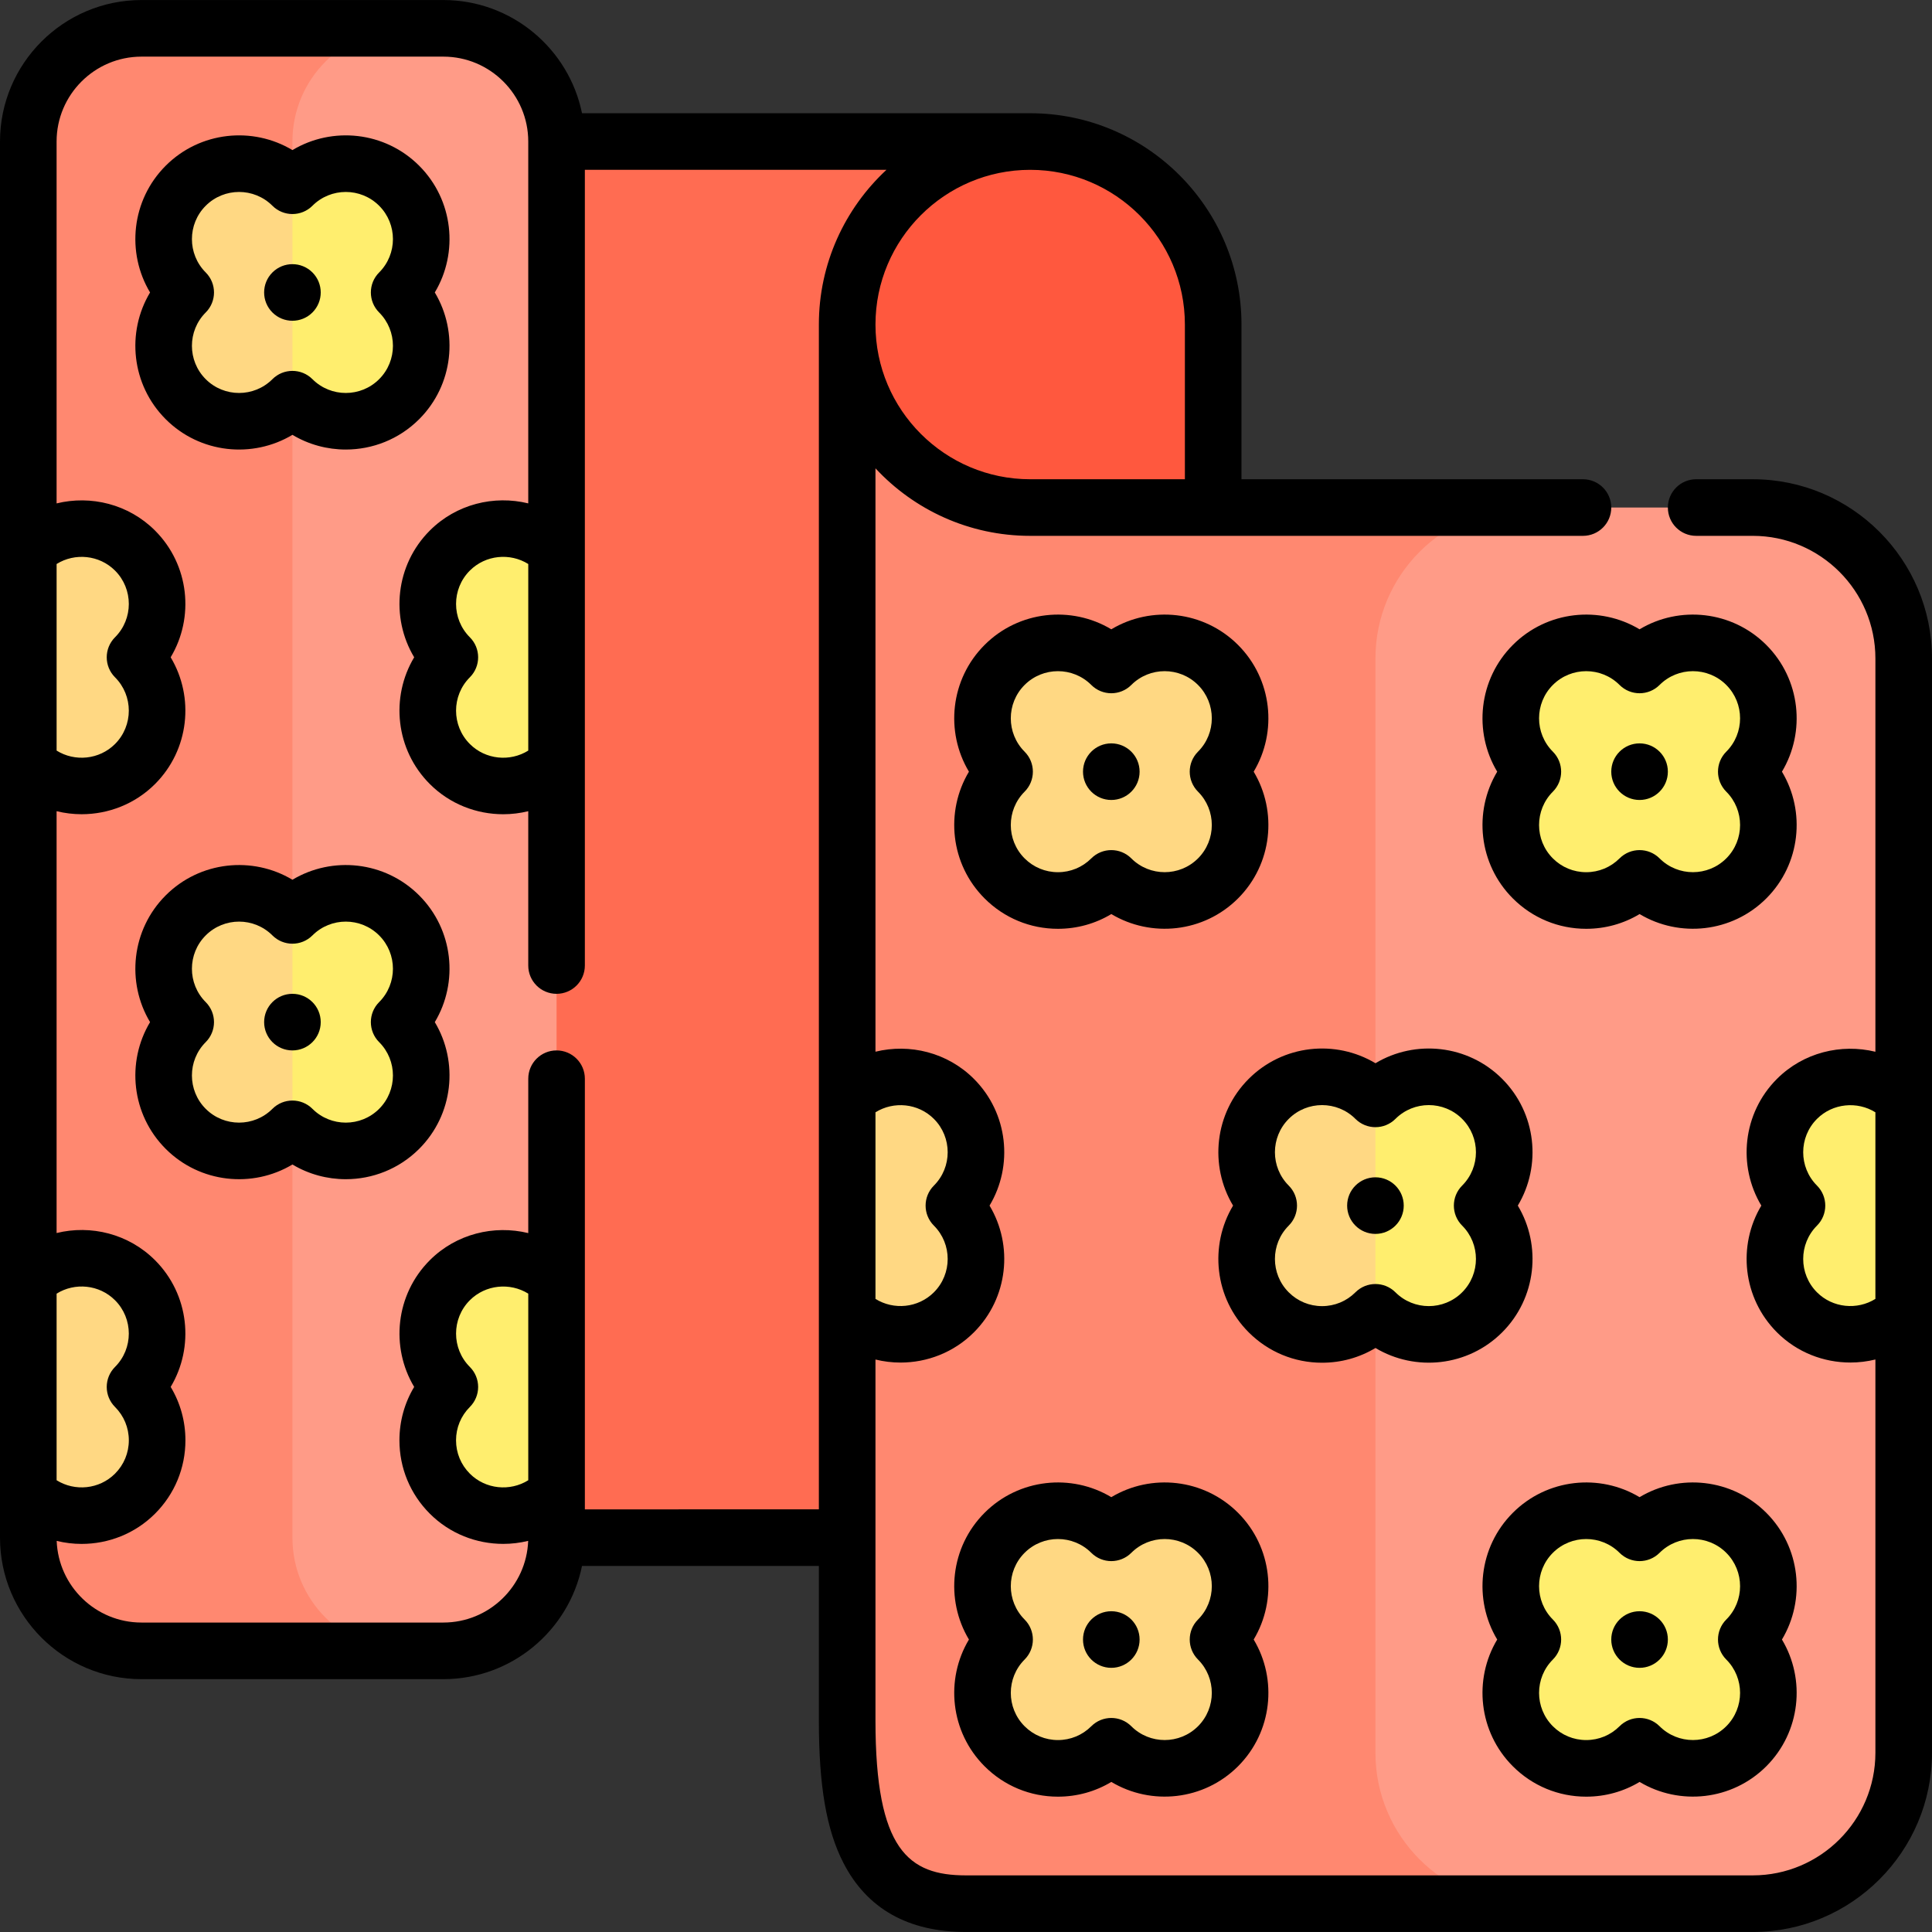 <svg id="Capa_1" enable-background="new 0 0 512.018 512.018" height="512" viewBox="0 0 512.018 512.018" width="512" xmlns="http://www.w3.org/2000/svg"><rect x="0" y="0" width="512.018" height="512.018" fill="#333333" stroke="none"/><g><g><path d="m67.5 37.509h205.517v370h-205.517z" fill="#ff6c52"/></g><g><path d="m321.518 204.509-57.671-41.619c-24.697-17.823-39.329-46.425-39.329-76.881 0-26.786 21.714-48.5 48.5-48.5 26.786 0 48.5 21.714 48.5 48.5z" fill="#ff583e"/></g><g><path d="m504.518 291.224v-116.715c0-22.091-17.909-40-40-40h-191.5c-26.786 0-48.5-21.714-48.5-48.5v205.216l17.071 28.284-17.071 28.284v108.216c0 26.786 4.679 48.5 31.465 48.5h208.535c22.091 0 40-17.909 40-40v-116.716l-17.071-28.284z" fill="#ff9b87"/></g><g><path d="m404.518 134.509h-131.5c-26.786 0-48.5-21.714-48.5-48.5v205.216l17.071 28.284-17.071 28.284v108.216c0 26.786 4.679 48.5 31.465 48.5h148.535c-22.091 0-40-17.909-40-40v-290c0-22.092 17.908-40 40-40z" fill="#ff8870"/></g><g><path d="m147.5 339.284v-136.804l-17.071-28.284 17.071-28.284v-108.403c0-16.569-13.431-30-30-30h-80c-16.569 0-30 13.431-30 30v108.402l17.071 28.284-17.071 28.285v136.805l17.071 28.284-17.071 28.284v11.656c0 16.569 13.431 30 30 30h80c16.569 0 30-13.431 30-30v-11.656l-17.071-28.284z" fill="#ff9b87"/></g><g><path d="m107.5 7.509h-70c-16.569 0-30 13.431-30 30v108.402l17.071 28.284-17.071 28.285v136.805l17.071 28.284-17.071 28.284v11.656c0 16.569 13.431 30 30 30h70c-16.569 0-30-13.431-30-30v-370c0-16.569 13.432-30 30-30z" fill="#ff8870"/></g><g><path d="m77.5 49.225c-7.81-7.81-20.474-7.811-28.284 0s-7.81 20.474 0 28.284c-7.811 7.811-7.81 20.474 0 28.284s20.474 7.811 28.284 0c7.81 7.81 20.474 7.811 28.284 0s7.81-20.474 0-28.284c7.811-7.811 7.81-20.474 0-28.284s-20.473-7.811-28.284 0z" fill="#ffee6e"/></g><g><path d="m49.216 105.793c7.81 7.811 20.474 7.811 28.284 0v-56.569c-7.81-7.81-20.474-7.81-28.284 0-7.811 7.81-7.81 20.474 0 28.284-7.811 7.811-7.811 20.475 0 28.285z" fill="#ffd883"/></g><g><path d="m119.216 145.911c-7.81 7.811-7.81 20.474 0 28.284-7.81 7.81-7.81 20.474 0 28.284s20.474 7.811 28.284 0v-56.569c-7.81-7.809-20.474-7.809-28.284.001z" fill="#ffee6e"/></g><g><path d="m35.784 202.48c7.81-7.811 7.81-20.474 0-28.284 7.81-7.81 7.81-20.474 0-28.284s-20.474-7.811-28.284 0v56.569c7.811 7.809 20.474 7.809 28.284-.001z" fill="#ffd883"/></g><g><path d="m119.216 339.284c-7.81 7.811-7.81 20.474 0 28.284-7.81 7.81-7.81 20.474 0 28.284 7.81 7.811 20.474 7.811 28.284 0v-56.569c-7.81-7.809-20.474-7.809-28.284.001z" fill="#ffee6e"/></g><g><path d="m35.784 395.853c7.81-7.811 7.81-20.474 0-28.284 7.81-7.811 7.81-20.474 0-28.284s-20.474-7.81-28.284 0v56.569c7.811 7.81 20.474 7.81 28.284-.001z" fill="#ffd883"/></g><g><path d="m294.517 176.225c-7.81-7.81-20.474-7.811-28.284 0s-7.81 20.474 0 28.284c-7.81 7.811-7.81 20.474 0 28.284s20.474 7.811 28.284 0c7.81 7.81 20.474 7.811 28.284 0 7.811-7.811 7.81-20.474 0-28.284 7.811-7.811 7.81-20.474 0-28.284s-20.473-7.811-28.284 0z" fill="#ffd883"/></g><g><path d="m434.517 176.225c-7.81-7.81-20.474-7.811-28.284 0s-7.81 20.474 0 28.284c-7.81 7.811-7.81 20.474 0 28.284s20.474 7.811 28.284 0c7.81 7.81 20.474 7.811 28.284 0 7.811-7.811 7.81-20.474 0-28.284 7.811-7.811 7.81-20.474 0-28.284s-20.473-7.811-28.284 0z" fill="#ffee6e"/></g><g><path d="m294.517 406.225c-7.81-7.81-20.474-7.81-28.284 0s-7.81 20.474 0 28.284c-7.81 7.81-7.81 20.474 0 28.284s20.474 7.81 28.284 0c7.81 7.81 20.474 7.81 28.284 0 7.811-7.81 7.81-20.474 0-28.284 7.811-7.81 7.81-20.474 0-28.284s-20.473-7.811-28.284 0z" fill="#ffd883"/></g><g><path d="m364.517 291.225c-7.81-7.81-20.474-7.81-28.284 0s-7.81 20.474 0 28.284c-7.81 7.81-7.81 20.474 0 28.284s20.474 7.81 28.284 0c7.81 7.81 20.474 7.81 28.284 0 7.811-7.81 7.81-20.474 0-28.284 7.811-7.81 7.81-20.474 0-28.284s-20.473-7.811-28.284 0z" fill="#ffee6e"/></g><g><path d="m336.233 347.793c7.81 7.811 20.474 7.811 28.284 0v-56.568c-7.81-7.81-20.474-7.81-28.284 0s-7.81 20.474 0 28.284c-7.81 7.81-7.81 20.474 0 28.284z" fill="#ffd883"/></g><g><path d="m476.233 291.224c-7.81 7.81-7.81 20.474 0 28.284-7.81 7.811-7.81 20.474 0 28.284 7.81 7.811 20.474 7.811 28.284 0v-56.568c-7.81-7.81-20.473-7.81-28.284 0z" fill="#ffee6e"/></g><g><path d="m252.802 347.793c7.81-7.81 7.81-20.474 0-28.284 7.81-7.811 7.81-20.474 0-28.284s-20.474-7.81-28.284 0v56.568c7.81 7.811 20.473 7.811 28.284 0z" fill="#ffd883"/></g><g><path d="m434.517 406.225c-7.81-7.81-20.474-7.81-28.284 0s-7.81 20.474 0 28.284c-7.81 7.81-7.81 20.474 0 28.284s20.474 7.81 28.284 0c7.81 7.81 20.474 7.81 28.284 0 7.811-7.81 7.81-20.474 0-28.284 7.811-7.81 7.81-20.474 0-28.284s-20.473-7.811-28.284 0z" fill="#ffee6e"/></g><g><path d="m77.5 242.598c-7.81-7.81-20.474-7.811-28.284 0s-7.81 20.474 0 28.284c-7.811 7.811-7.81 20.474 0 28.284s20.474 7.811 28.284 0c7.81 7.81 20.474 7.811 28.284 0 7.811-7.81 7.81-20.474 0-28.284 7.811-7.81 7.81-20.474 0-28.284s-20.473-7.811-28.284 0z" fill="#ffee6e"/></g><g><path d="m49.216 299.166c7.81 7.81 20.474 7.81 28.284 0v-56.568c-7.81-7.811-20.474-7.811-28.284 0-7.811 7.81-7.81 20.474 0 28.284-7.811 7.811-7.811 20.474 0 28.284z" fill="#ffd883"/></g><g><path d="m82.803 82.812c2.929-2.929 2.929-7.678 0-10.607s-7.678-2.929-10.607 0-2.929 7.678 0 10.607 7.678 2.929 10.607 0z"/><circle cx="294.518" cy="204.509" r="7.5"/><circle cx="434.517" cy="204.509" r="7.5"/><circle cx="294.518" cy="434.509" r="7.5"/><circle cx="364.518" cy="319.509" r="7.5"/><circle cx="434.517" cy="434.509" r="7.5"/><path d="m464.518 127.009h-15c-4.142 0-7.5 3.357-7.5 7.5s3.358 7.5 7.5 7.5h15c17.92 0 32.5 14.579 32.5 32.5v104.226c-9.074-2.218-19.091.189-26.087 7.186-9.094 9.095-10.476 23.024-4.144 33.588-6.332 10.563-4.951 24.493 4.143 33.587 5.328 5.328 12.389 8.001 19.454 8 2.229 0 4.458-.271 6.634-.804v104.217c0 17.921-14.58 32.5-32.5 32.5h-208.536c-15.178 0-23.965-6.709-23.965-41v-95.709c2.176.534 4.406.805 6.636.805 7.059 0 14.116-2.674 19.451-8.009 9.094-9.095 10.476-23.024 4.144-33.588 6.332-10.563 4.951-24.493-4.143-33.587-7.016-7.017-17.02-9.424-26.088-7.2v-154.606c10.232 11.002 24.826 17.894 41 17.894h146.5c4.142 0 7.5-3.357 7.5-7.5s-3.358-7.5-7.5-7.5h-90.5v-41c0-30.879-25.122-56-56-56h-118.772c-3.484-17.096-18.635-30-36.745-30h-80c-20.678 0-37.5 16.822-37.5 37.5v370c0 20.678 16.822 37.5 37.5 37.5h80c18.11 0 33.261-12.904 36.745-30h62.772v41c0 17.333 2.011 28.969 6.52 37.728 6.241 12.125 17.158 18.272 32.445 18.272h208.535c26.191 0 47.5-21.309 47.5-47.5v-290c.001-26.192-21.308-47.5-47.499-47.5zm-217.019 169.519c4.874 4.873 4.874 12.804 0 17.677-2.929 2.93-2.929 7.678 0 10.607 4.874 4.873 4.874 12.804 0 17.677-4.172 4.172-10.656 4.759-15.481 1.743v-49.449c4.823-3.013 11.312-2.425 15.481 1.745zm66.519-210.519v41h-41c-22.607 0-41-18.393-41-41s18.393-41 41-41 41 18.392 41 41zm-189.499 82.883c-4.874-4.873-4.874-12.804 0-17.678 4.173-4.172 10.657-4.758 15.481-1.742v49.448c-4.824 3.015-11.311 2.426-15.481-1.744-4.874-4.873-4.874-12.804 0-17.677 2.929-2.93 2.929-7.678 0-10.607zm-94.038 10.607c4.874 4.873 4.874 12.804 0 17.678-4.165 4.164-10.657 4.757-15.48 1.744v-49.45c4.823-3.013 11.314-2.422 15.481 1.744 4.874 4.873 4.874 12.804 0 17.677-2.93 2.929-2.93 7.677-.001 10.607zm0 193.374c2.36 2.36 3.661 5.499 3.661 8.838 0 3.338-1.3 6.478-3.661 8.839-4.174 4.173-10.657 4.76-15.481 1.743v-49.448c4.824-3.018 11.308-2.429 15.481 1.744 4.874 4.874 4.874 12.804 0 17.678-1.407 1.407-2.197 3.314-2.197 5.304s.791 3.896 2.197 5.302zm94.038-10.607c-4.874-4.874-4.874-12.804 0-17.678 4.159-4.159 10.659-4.755 15.481-1.746v49.452c-4.824 3.015-11.313 2.425-15.481-1.745-2.361-2.36-3.661-5.499-3.661-8.838s1.3-6.478 3.661-8.838c1.406-1.406 2.197-3.314 2.197-5.304s-.79-3.896-2.197-5.303zm30.481 37.743v-114.127c0-4.143-3.358-7.5-7.5-7.5s-7.5 3.357-7.5 7.5v40.912c-9.073-2.218-19.088.188-26.087 7.186-9.092 9.092-10.474 23.019-4.148 33.581-2.547 4.229-3.907 9.085-3.907 14.149 0 7.346 2.861 14.252 8.055 19.444 5.332 5.333 12.39 8.007 19.452 8.006 2.222 0 4.444-.269 6.614-.799-.451 12.012-10.358 21.646-22.478 21.646h-80c-12.119 0-22.024-9.632-22.478-21.641 2.17.531 4.392.8 6.615.8 7.057 0 14.114-2.676 19.45-8.012 5.194-5.194 8.055-12.101 8.055-19.445 0-5.064-1.36-9.92-3.907-14.149 6.326-10.562 4.944-24.489-4.148-33.581-7.022-7.021-17.022-9.428-26.087-7.202v-111.797c2.176.533 4.405.804 6.635.804 7.063 0 14.125-2.673 19.453-8.001 9.094-9.095 10.476-23.024 4.144-33.588 6.332-10.563 4.951-24.493-4.144-33.588-7.011-7.01-17.018-9.417-26.087-7.195v-95.903c0-12.406 10.093-22.5 22.5-22.5h80c12.407 0 22.5 10.094 22.5 22.5v95.897c-9.066-2.226-19.066.181-26.087 7.202-9.094 9.095-10.476 23.024-4.144 33.588-6.332 10.563-4.951 24.493 4.143 33.587 5.333 5.333 12.391 8.007 19.452 8.007 2.23 0 4.459-.271 6.636-.805v40.898c0 4.143 3.358 7.5 7.5 7.5s7.5-3.357 7.5-7.5v-210.874h79.928c-11.007 10.232-17.91 24.822-17.91 41v314zm326.537-57.52c-4.874-4.873-4.874-12.804 0-17.677 2.929-2.93 2.929-7.678 0-10.607-4.874-4.873-4.874-12.804 0-17.678 4.157-4.156 10.658-4.753 15.48-1.745v49.452c-4.823 3.013-11.316 2.421-15.48-1.745z"/><path d="m77.5 115.239c4.336 2.6 9.239 3.898 14.142 3.898 7.042 0 14.084-2.681 19.445-8.041 9.094-9.095 10.476-23.024 4.143-33.588 6.333-10.563 4.951-24.493-4.143-33.588-9.094-9.094-23.025-10.476-33.587-4.143-10.563-6.332-24.493-4.95-33.587 4.143-9.094 9.095-10.476 23.024-4.143 33.588-6.333 10.563-4.951 24.493 4.143 33.588 9.093 9.093 23.023 10.475 33.587 4.143zm-22.981-32.427c2.929-2.93 2.929-7.678 0-10.607-4.874-4.873-4.874-12.804 0-17.677 4.874-4.875 12.804-4.875 17.678 0 2.929 2.928 7.678 2.928 10.606 0 4.874-4.875 12.804-4.875 17.678 0 4.874 4.873 4.874 12.804 0 17.677-2.929 2.93-2.929 7.678 0 10.607 4.874 4.873 4.874 12.804 0 17.677-4.874 4.875-12.804 4.875-17.678 0-1.464-1.464-3.384-2.196-5.303-2.196s-3.839.732-5.303 2.196c-4.874 4.875-12.804 4.875-17.678 0-4.873-4.873-4.873-12.803 0-17.677z"/><path d="m260.93 238.096c5.194 5.194 12.1 8.055 19.445 8.055 5.064 0 9.92-1.359 14.15-3.906 10.562 6.326 24.489 4.942 33.58-4.147 9.094-9.095 10.476-23.024 4.143-33.588 6.333-10.563 4.951-24.493-4.143-33.588-9.093-9.093-23.025-10.477-33.587-4.143-10.563-6.333-24.494-4.949-33.587 4.143-9.094 9.095-10.476 23.024-4.144 33.588-6.332 10.562-4.951 24.492 4.143 33.586zm10.607-38.891c-4.874-4.873-4.874-12.804 0-17.677 2.437-2.438 5.638-3.655 8.839-3.655s6.402 1.218 8.839 3.655c2.929 2.928 7.678 2.928 10.606 0 4.874-4.875 12.804-4.875 17.678 0 4.874 4.873 4.874 12.804 0 17.677-2.929 2.93-2.929 7.678 0 10.607 4.874 4.873 4.874 12.804 0 17.677-4.874 4.875-12.804 4.875-17.678 0-2.929-2.928-7.678-2.928-10.606 0-2.361 2.361-5.5 3.661-8.839 3.661s-6.478-1.3-8.839-3.661c-4.874-4.873-4.874-12.804 0-17.677 2.929-2.929 2.929-7.677 0-10.607z"/><path d="m468.105 170.921c-9.094-9.093-23.025-10.477-33.587-4.143-10.563-6.333-24.493-4.949-33.587 4.143-9.094 9.095-10.476 23.024-4.144 33.588-6.332 10.563-4.951 24.493 4.144 33.587 5.194 5.194 12.1 8.055 19.445 8.055 5.064 0 9.92-1.359 14.15-3.906 10.561 6.326 24.488 4.942 33.58-4.147 9.094-9.095 10.476-23.024 4.143-33.588 6.332-10.565 4.95-24.494-4.144-33.589zm-10.606 38.891c4.874 4.873 4.874 12.804 0 17.677-4.874 4.875-12.804 4.875-17.678 0-2.929-2.928-7.678-2.928-10.606 0-2.361 2.361-5.5 3.661-8.839 3.661s-6.478-1.3-8.839-3.661c-4.874-4.873-4.874-12.804 0-17.677 2.929-2.93 2.929-7.678 0-10.607-4.874-4.873-4.874-12.804 0-17.677 2.437-2.438 5.638-3.655 8.839-3.655s6.402 1.218 8.839 3.655c2.929 2.928 7.678 2.928 10.606 0 4.874-4.875 12.804-4.875 17.678 0 4.874 4.873 4.874 12.804 0 17.677-2.93 2.93-2.93 7.678 0 10.607z"/><path d="m328.105 400.921c-9.093-9.093-23.025-10.477-33.587-4.143-10.563-6.333-24.494-4.949-33.587 4.143-9.094 9.095-10.476 23.024-4.144 33.588-6.332 10.563-4.951 24.493 4.144 33.587 5.194 5.194 12.1 8.055 19.445 8.055 5.064 0 9.92-1.359 14.15-3.906 10.562 6.325 24.489 4.942 33.58-4.147 9.094-9.095 10.476-23.024 4.143-33.588 6.332-10.565 4.95-24.494-4.144-33.589zm-10.606 38.891c4.874 4.873 4.874 12.804 0 17.677-4.874 4.875-12.804 4.875-17.678 0-2.929-2.928-7.678-2.928-10.606 0-2.361 2.361-5.5 3.661-8.839 3.661s-6.478-1.3-8.839-3.661c-4.874-4.873-4.874-12.804 0-17.677 2.929-2.93 2.929-7.678 0-10.607-4.874-4.873-4.874-12.804 0-17.677 2.437-2.438 5.638-3.655 8.839-3.655s6.402 1.218 8.839 3.655c2.929 2.928 7.678 2.928 10.606 0 4.874-4.875 12.804-4.875 17.678 0 4.874 4.873 4.874 12.804 0 17.677-2.93 2.93-2.93 7.678 0 10.607z"/><path d="m364.525 357.244c10.561 6.325 24.488 4.942 33.58-4.147 9.094-9.095 10.476-23.024 4.143-33.588 6.333-10.563 4.951-24.493-4.143-33.588-9.094-9.094-23.025-10.476-33.587-4.143-10.562-6.332-24.494-4.95-33.587 4.143-9.094 9.095-10.476 23.024-4.144 33.588-6.332 10.563-4.951 24.493 4.144 33.587 5.194 5.194 12.1 8.055 19.445 8.055 5.064-.001 9.92-1.36 14.149-3.907zm-22.988-32.432c2.929-2.93 2.929-7.678 0-10.607-4.874-4.873-4.874-12.804 0-17.677 2.437-2.438 5.638-3.655 8.839-3.655s6.402 1.218 8.839 3.655c2.929 2.928 7.678 2.928 10.606 0 4.874-4.875 12.804-4.875 17.678 0 4.874 4.873 4.874 12.804 0 17.677-2.929 2.93-2.929 7.678 0 10.607 4.874 4.873 4.874 12.804 0 17.677-4.874 4.875-12.804 4.875-17.678 0-2.929-2.928-7.678-2.928-10.606 0-2.361 2.361-5.5 3.661-8.839 3.661s-6.478-1.3-8.839-3.661c-4.874-4.873-4.874-12.803 0-17.677z"/><path d="m468.105 400.921c-9.094-9.093-23.025-10.477-33.587-4.143-10.563-6.333-24.493-4.949-33.587 4.143-9.094 9.095-10.476 23.024-4.144 33.588-6.332 10.563-4.951 24.493 4.144 33.587 5.194 5.194 12.1 8.055 19.445 8.055 5.064 0 9.92-1.359 14.15-3.906 10.561 6.325 24.488 4.942 33.58-4.147 9.094-9.095 10.476-23.024 4.143-33.588 6.332-10.565 4.95-24.494-4.144-33.589zm-10.606 38.891c4.874 4.873 4.874 12.804 0 17.677-4.874 4.875-12.804 4.875-17.678 0-2.929-2.928-7.678-2.928-10.606 0-2.361 2.361-5.5 3.661-8.839 3.661s-6.478-1.3-8.839-3.661c-4.874-4.873-4.874-12.804 0-17.677 2.929-2.93 2.929-7.678 0-10.607-4.874-4.873-4.874-12.804 0-17.677 2.437-2.438 5.638-3.655 8.839-3.655s6.402 1.218 8.839 3.655c2.929 2.928 7.678 2.928 10.606 0 4.874-4.875 12.804-4.875 17.678 0 4.874 4.873 4.874 12.804 0 17.677-2.93 2.93-2.93 7.678 0 10.607z"/><path d="m111.087 237.294c-9.094-9.093-23.025-10.476-33.587-4.143-10.563-6.332-24.493-4.949-33.587 4.143-9.094 9.095-10.476 23.024-4.143 33.588-6.333 10.563-4.951 24.493 4.143 33.588 9.093 9.093 23.023 10.475 33.587 4.143 4.336 2.6 9.239 3.898 14.142 3.898 7.042 0 14.084-2.681 19.445-8.041 9.094-9.095 10.476-23.024 4.143-33.588 6.333-10.564 4.952-24.493-4.143-33.588zm-10.606 38.892c4.874 4.873 4.874 12.804 0 17.677-4.874 4.875-12.804 4.875-17.678 0-1.464-1.464-3.384-2.196-5.303-2.196s-3.839.732-5.303 2.196c-4.874 4.875-12.804 4.875-17.678 0-4.874-4.873-4.874-12.804 0-17.677 2.929-2.93 2.929-7.678 0-10.607-4.874-4.873-4.874-12.804 0-17.677 4.874-4.875 12.804-4.875 17.678 0 2.929 2.928 7.678 2.928 10.606 0 4.874-4.875 12.804-4.875 17.678 0 4.874 4.873 4.874 12.804 0 17.677-2.929 2.929-2.929 7.677 0 10.607z"/><circle cx="77.5" cy="270.882" r="7.5"/></g></g></svg>